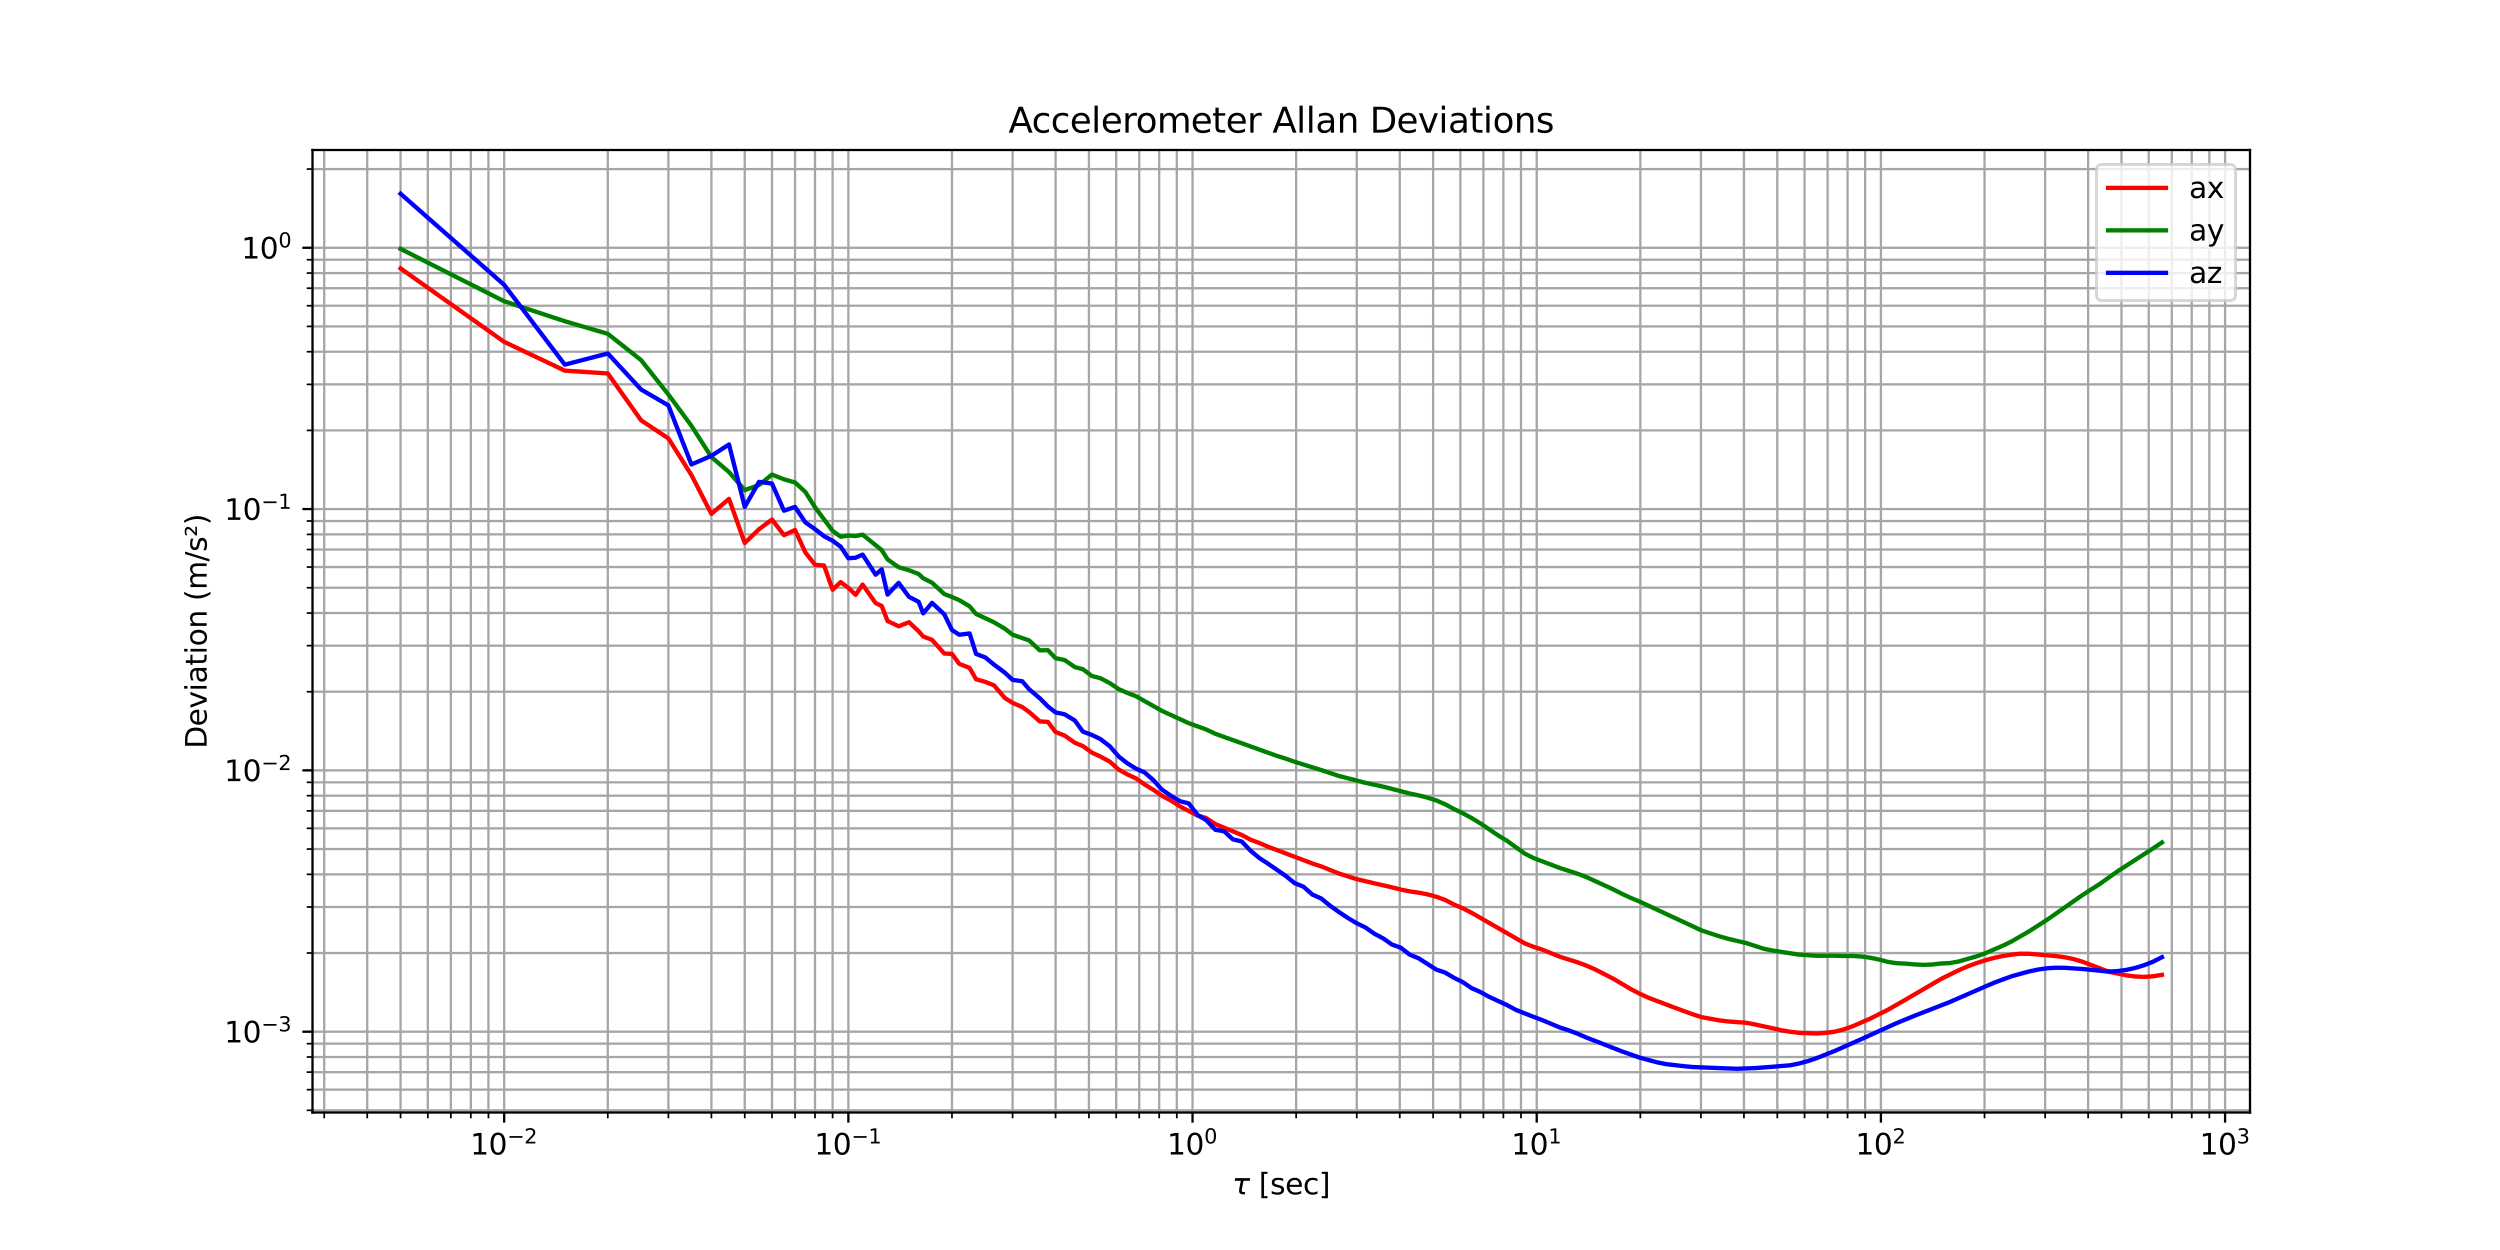 <?xml version="1.0" encoding="utf-8" standalone="no"?>
<!DOCTYPE svg PUBLIC "-//W3C//DTD SVG 1.1//EN"
  "http://www.w3.org/Graphics/SVG/1.1/DTD/svg11.dtd">
<svg xmlns:xlink="http://www.w3.org/1999/xlink" width="864pt" height="432pt" viewBox="0 0 864 432" xmlns="http://www.w3.org/2000/svg" version="1.1">
 <defs>
  <style type="text/css">*{stroke-linejoin: round; stroke-linecap: butt}</style>
 </defs>
 <g id="figure_1">
  <g id="patch_1">
   <path d="M 0 432 
L 864 432 
L 864 0 
L 0 0 
z
" style="fill: #ffffff"/>
  </g>
  <g id="axes_1">
   <g id="patch_2">
    <path d="M 108 384.48 
L 777.6 384.48 
L 777.6 51.84 
L 108 51.84 
z
" style="fill: #ffffff"/>
   </g>
   <g id="matplotlib.axis_1">
    <g id="xtick_1">
     <g id="line2d_1">
      <path d="M 174.244 384.48 
L 174.244 51.84 
" clip-path="url(#p1f1a4d13ea)" style="fill: none; stroke: #a6a6a6; stroke-width: 0.8; stroke-linecap: square"/>
     </g>
     <g id="line2d_2">
      <defs>
       <path id="m974f49bfe2" d="M 0 0 
L 0 3.5 
" style="stroke: #000000; stroke-width: 0.8"/>
      </defs>
      <g>
       <use xlink:href="#m974f49bfe2" x="174.244" y="384.48" style="stroke: #000000; stroke-width: 0.8"/>
      </g>
     </g>
     <g id="text_1">
      <!-- $\mathdefault{10^{-2}}$ -->
      <g transform="translate(162.494 399.078) scale(0.1 -0.1)">
       <defs>
        <path id="DejaVuSans-31" d="M 794 531 
L 1825 531 
L 1825 4091 
L 703 3866 
L 703 4441 
L 1819 4666 
L 2450 4666 
L 2450 531 
L 3481 531 
L 3481 0 
L 794 0 
L 794 531 
z
" transform="scale(0.016)"/>
        <path id="DejaVuSans-30" d="M 2034 4250 
Q 1547 4250 1301 3770 
Q 1056 3291 1056 2328 
Q 1056 1369 1301 889 
Q 1547 409 2034 409 
Q 2525 409 2770 889 
Q 3016 1369 3016 2328 
Q 3016 3291 2770 3770 
Q 2525 4250 2034 4250 
z
M 2034 4750 
Q 2819 4750 3233 4129 
Q 3647 3509 3647 2328 
Q 3647 1150 3233 529 
Q 2819 -91 2034 -91 
Q 1250 -91 836 529 
Q 422 1150 422 2328 
Q 422 3509 836 4129 
Q 1250 4750 2034 4750 
z
" transform="scale(0.016)"/>
        <path id="DejaVuSans-2212" d="M 678 2272 
L 4684 2272 
L 4684 1741 
L 678 1741 
L 678 2272 
z
" transform="scale(0.016)"/>
        <path id="DejaVuSans-32" d="M 1228 531 
L 3431 531 
L 3431 0 
L 469 0 
L 469 531 
Q 828 903 1448 1529 
Q 2069 2156 2228 2338 
Q 2531 2678 2651 2914 
Q 2772 3150 2772 3378 
Q 2772 3750 2511 3984 
Q 2250 4219 1831 4219 
Q 1534 4219 1204 4116 
Q 875 4013 500 3803 
L 500 4441 
Q 881 4594 1212 4672 
Q 1544 4750 1819 4750 
Q 2544 4750 2975 4387 
Q 3406 4025 3406 3419 
Q 3406 3131 3298 2873 
Q 3191 2616 2906 2266 
Q 2828 2175 2409 1742 
Q 1991 1309 1228 531 
z
" transform="scale(0.016)"/>
       </defs>
       <use xlink:href="#DejaVuSans-31" transform="translate(0 0.766)"/>
       <use xlink:href="#DejaVuSans-30" transform="translate(63.623 0.766)"/>
       <use xlink:href="#DejaVuSans-2212" transform="translate(128.203 39.047) scale(0.7)"/>
       <use xlink:href="#DejaVuSans-32" transform="translate(186.855 39.047) scale(0.7)"/>
      </g>
     </g>
    </g>
    <g id="xtick_2">
     <g id="line2d_3">
      <path d="M 293.194 384.48 
L 293.194 51.84 
" clip-path="url(#p1f1a4d13ea)" style="fill: none; stroke: #a6a6a6; stroke-width: 0.8; stroke-linecap: square"/>
     </g>
     <g id="line2d_4">
      <g>
       <use xlink:href="#m974f49bfe2" x="293.194" y="384.48" style="stroke: #000000; stroke-width: 0.8"/>
      </g>
     </g>
     <g id="text_2">
      <!-- $\mathdefault{10^{-1}}$ -->
      <g transform="translate(281.444 399.078) scale(0.1 -0.1)">
       <use xlink:href="#DejaVuSans-31" transform="translate(0 0.684)"/>
       <use xlink:href="#DejaVuSans-30" transform="translate(63.623 0.684)"/>
       <use xlink:href="#DejaVuSans-2212" transform="translate(128.203 38.966) scale(0.7)"/>
       <use xlink:href="#DejaVuSans-31" transform="translate(186.855 38.966) scale(0.7)"/>
      </g>
     </g>
    </g>
    <g id="xtick_3">
     <g id="line2d_5">
      <path d="M 412.143 384.48 
L 412.143 51.84 
" clip-path="url(#p1f1a4d13ea)" style="fill: none; stroke: #a6a6a6; stroke-width: 0.8; stroke-linecap: square"/>
     </g>
     <g id="line2d_6">
      <g>
       <use xlink:href="#m974f49bfe2" x="412.143" y="384.48" style="stroke: #000000; stroke-width: 0.8"/>
      </g>
     </g>
     <g id="text_3">
      <!-- $\mathdefault{10^{0}}$ -->
      <g transform="translate(403.343 399.078) scale(0.1 -0.1)">
       <use xlink:href="#DejaVuSans-31" transform="translate(0 0.766)"/>
       <use xlink:href="#DejaVuSans-30" transform="translate(63.623 0.766)"/>
       <use xlink:href="#DejaVuSans-30" transform="translate(128.203 39.047) scale(0.7)"/>
      </g>
     </g>
    </g>
    <g id="xtick_4">
     <g id="line2d_7">
      <path d="M 531.093 384.48 
L 531.093 51.84 
" clip-path="url(#p1f1a4d13ea)" style="fill: none; stroke: #a6a6a6; stroke-width: 0.8; stroke-linecap: square"/>
     </g>
     <g id="line2d_8">
      <g>
       <use xlink:href="#m974f49bfe2" x="531.093" y="384.48" style="stroke: #000000; stroke-width: 0.8"/>
      </g>
     </g>
     <g id="text_4">
      <!-- $\mathdefault{10^{1}}$ -->
      <g transform="translate(522.293 399.078) scale(0.1 -0.1)">
       <use xlink:href="#DejaVuSans-31" transform="translate(0 0.684)"/>
       <use xlink:href="#DejaVuSans-30" transform="translate(63.623 0.684)"/>
       <use xlink:href="#DejaVuSans-31" transform="translate(128.203 38.966) scale(0.7)"/>
      </g>
     </g>
    </g>
    <g id="xtick_5">
     <g id="line2d_9">
      <path d="M 650.043 384.48 
L 650.043 51.84 
" clip-path="url(#p1f1a4d13ea)" style="fill: none; stroke: #a6a6a6; stroke-width: 0.8; stroke-linecap: square"/>
     </g>
     <g id="line2d_10">
      <g>
       <use xlink:href="#m974f49bfe2" x="650.043" y="384.48" style="stroke: #000000; stroke-width: 0.8"/>
      </g>
     </g>
     <g id="text_5">
      <!-- $\mathdefault{10^{2}}$ -->
      <g transform="translate(641.243 399.078) scale(0.1 -0.1)">
       <use xlink:href="#DejaVuSans-31" transform="translate(0 0.766)"/>
       <use xlink:href="#DejaVuSans-30" transform="translate(63.623 0.766)"/>
       <use xlink:href="#DejaVuSans-32" transform="translate(128.203 39.047) scale(0.7)"/>
      </g>
     </g>
    </g>
    <g id="xtick_6">
     <g id="line2d_11">
      <path d="M 768.993 384.48 
L 768.993 51.84 
" clip-path="url(#p1f1a4d13ea)" style="fill: none; stroke: #a6a6a6; stroke-width: 0.8; stroke-linecap: square"/>
     </g>
     <g id="line2d_12">
      <g>
       <use xlink:href="#m974f49bfe2" x="768.993" y="384.48" style="stroke: #000000; stroke-width: 0.8"/>
      </g>
     </g>
     <g id="text_6">
      <!-- $\mathdefault{10^{3}}$ -->
      <g transform="translate(760.193 399.078) scale(0.1 -0.1)">
       <defs>
        <path id="DejaVuSans-33" d="M 2597 2516 
Q 3050 2419 3304 2112 
Q 3559 1806 3559 1356 
Q 3559 666 3084 287 
Q 2609 -91 1734 -91 
Q 1441 -91 1130 -33 
Q 819 25 488 141 
L 488 750 
Q 750 597 1062 519 
Q 1375 441 1716 441 
Q 2309 441 2620 675 
Q 2931 909 2931 1356 
Q 2931 1769 2642 2001 
Q 2353 2234 1838 2234 
L 1294 2234 
L 1294 2753 
L 1863 2753 
Q 2328 2753 2575 2939 
Q 2822 3125 2822 3475 
Q 2822 3834 2567 4026 
Q 2313 4219 1838 4219 
Q 1578 4219 1281 4162 
Q 984 4106 628 3988 
L 628 4550 
Q 988 4650 1302 4700 
Q 1616 4750 1894 4750 
Q 2613 4750 3031 4423 
Q 3450 4097 3450 3541 
Q 3450 3153 3228 2886 
Q 3006 2619 2597 2516 
z
" transform="scale(0.016)"/>
       </defs>
       <use xlink:href="#DejaVuSans-31" transform="translate(0 0.766)"/>
       <use xlink:href="#DejaVuSans-30" transform="translate(63.623 0.766)"/>
       <use xlink:href="#DejaVuSans-33" transform="translate(128.203 39.047) scale(0.7)"/>
      </g>
     </g>
    </g>
    <g id="xtick_7">
     <g id="line2d_13">
      <path d="M 112.047 384.48 
L 112.047 51.84 
" clip-path="url(#p1f1a4d13ea)" style="fill: none; stroke: #a6a6a6; stroke-width: 0.8; stroke-linecap: square"/>
     </g>
     <g id="line2d_14">
      <defs>
       <path id="me9f366e710" d="M 0 0 
L 0 2 
" style="stroke: #000000; stroke-width: 0.6"/>
      </defs>
      <g>
       <use xlink:href="#me9f366e710" x="112.047" y="384.48" style="stroke: #000000; stroke-width: 0.6"/>
      </g>
     </g>
    </g>
    <g id="xtick_8">
     <g id="line2d_15">
      <path d="M 126.909 384.48 
L 126.909 51.84 
" clip-path="url(#p1f1a4d13ea)" style="fill: none; stroke: #a6a6a6; stroke-width: 0.8; stroke-linecap: square"/>
     </g>
     <g id="line2d_16">
      <g>
       <use xlink:href="#me9f366e710" x="126.909" y="384.48" style="stroke: #000000; stroke-width: 0.6"/>
      </g>
     </g>
    </g>
    <g id="xtick_9">
     <g id="line2d_17">
      <path d="M 138.436 384.48 
L 138.436 51.84 
" clip-path="url(#p1f1a4d13ea)" style="fill: none; stroke: #a6a6a6; stroke-width: 0.8; stroke-linecap: square"/>
     </g>
     <g id="line2d_18">
      <g>
       <use xlink:href="#me9f366e710" x="138.436" y="384.48" style="stroke: #000000; stroke-width: 0.6"/>
      </g>
     </g>
    </g>
    <g id="xtick_10">
     <g id="line2d_19">
      <path d="M 147.855 384.48 
L 147.855 51.84 
" clip-path="url(#p1f1a4d13ea)" style="fill: none; stroke: #a6a6a6; stroke-width: 0.8; stroke-linecap: square"/>
     </g>
     <g id="line2d_20">
      <g>
       <use xlink:href="#me9f366e710" x="147.855" y="384.48" style="stroke: #000000; stroke-width: 0.6"/>
      </g>
     </g>
    </g>
    <g id="xtick_11">
     <g id="line2d_21">
      <path d="M 155.818 384.48 
L 155.818 51.84 
" clip-path="url(#p1f1a4d13ea)" style="fill: none; stroke: #a6a6a6; stroke-width: 0.8; stroke-linecap: square"/>
     </g>
     <g id="line2d_22">
      <g>
       <use xlink:href="#me9f366e710" x="155.818" y="384.48" style="stroke: #000000; stroke-width: 0.6"/>
      </g>
     </g>
    </g>
    <g id="xtick_12">
     <g id="line2d_23">
      <path d="M 162.716 384.48 
L 162.716 51.84 
" clip-path="url(#p1f1a4d13ea)" style="fill: none; stroke: #a6a6a6; stroke-width: 0.8; stroke-linecap: square"/>
     </g>
     <g id="line2d_24">
      <g>
       <use xlink:href="#me9f366e710" x="162.716" y="384.48" style="stroke: #000000; stroke-width: 0.6"/>
      </g>
     </g>
    </g>
    <g id="xtick_13">
     <g id="line2d_25">
      <path d="M 168.801 384.48 
L 168.801 51.84 
" clip-path="url(#p1f1a4d13ea)" style="fill: none; stroke: #a6a6a6; stroke-width: 0.8; stroke-linecap: square"/>
     </g>
     <g id="line2d_26">
      <g>
       <use xlink:href="#me9f366e710" x="168.801" y="384.48" style="stroke: #000000; stroke-width: 0.6"/>
      </g>
     </g>
    </g>
    <g id="xtick_14">
     <g id="line2d_27">
      <path d="M 210.051 384.48 
L 210.051 51.84 
" clip-path="url(#p1f1a4d13ea)" style="fill: none; stroke: #a6a6a6; stroke-width: 0.8; stroke-linecap: square"/>
     </g>
     <g id="line2d_28">
      <g>
       <use xlink:href="#me9f366e710" x="210.051" y="384.48" style="stroke: #000000; stroke-width: 0.6"/>
      </g>
     </g>
    </g>
    <g id="xtick_15">
     <g id="line2d_29">
      <path d="M 230.997 384.48 
L 230.997 51.84 
" clip-path="url(#p1f1a4d13ea)" style="fill: none; stroke: #a6a6a6; stroke-width: 0.8; stroke-linecap: square"/>
     </g>
     <g id="line2d_30">
      <g>
       <use xlink:href="#me9f366e710" x="230.997" y="384.48" style="stroke: #000000; stroke-width: 0.6"/>
      </g>
     </g>
    </g>
    <g id="xtick_16">
     <g id="line2d_31">
      <path d="M 245.859 384.48 
L 245.859 51.84 
" clip-path="url(#p1f1a4d13ea)" style="fill: none; stroke: #a6a6a6; stroke-width: 0.8; stroke-linecap: square"/>
     </g>
     <g id="line2d_32">
      <g>
       <use xlink:href="#me9f366e710" x="245.859" y="384.48" style="stroke: #000000; stroke-width: 0.6"/>
      </g>
     </g>
    </g>
    <g id="xtick_17">
     <g id="line2d_33">
      <path d="M 257.386 384.48 
L 257.386 51.84 
" clip-path="url(#p1f1a4d13ea)" style="fill: none; stroke: #a6a6a6; stroke-width: 0.8; stroke-linecap: square"/>
     </g>
     <g id="line2d_34">
      <g>
       <use xlink:href="#me9f366e710" x="257.386" y="384.48" style="stroke: #000000; stroke-width: 0.6"/>
      </g>
     </g>
    </g>
    <g id="xtick_18">
     <g id="line2d_35">
      <path d="M 266.805 384.48 
L 266.805 51.84 
" clip-path="url(#p1f1a4d13ea)" style="fill: none; stroke: #a6a6a6; stroke-width: 0.8; stroke-linecap: square"/>
     </g>
     <g id="line2d_36">
      <g>
       <use xlink:href="#me9f366e710" x="266.805" y="384.48" style="stroke: #000000; stroke-width: 0.6"/>
      </g>
     </g>
    </g>
    <g id="xtick_19">
     <g id="line2d_37">
      <path d="M 274.768 384.48 
L 274.768 51.84 
" clip-path="url(#p1f1a4d13ea)" style="fill: none; stroke: #a6a6a6; stroke-width: 0.8; stroke-linecap: square"/>
     </g>
     <g id="line2d_38">
      <g>
       <use xlink:href="#me9f366e710" x="274.768" y="384.48" style="stroke: #000000; stroke-width: 0.6"/>
      </g>
     </g>
    </g>
    <g id="xtick_20">
     <g id="line2d_39">
      <path d="M 281.666 384.48 
L 281.666 51.84 
" clip-path="url(#p1f1a4d13ea)" style="fill: none; stroke: #a6a6a6; stroke-width: 0.8; stroke-linecap: square"/>
     </g>
     <g id="line2d_40">
      <g>
       <use xlink:href="#me9f366e710" x="281.666" y="384.48" style="stroke: #000000; stroke-width: 0.6"/>
      </g>
     </g>
    </g>
    <g id="xtick_21">
     <g id="line2d_41">
      <path d="M 287.751 384.48 
L 287.751 51.84 
" clip-path="url(#p1f1a4d13ea)" style="fill: none; stroke: #a6a6a6; stroke-width: 0.8; stroke-linecap: square"/>
     </g>
     <g id="line2d_42">
      <g>
       <use xlink:href="#me9f366e710" x="287.751" y="384.48" style="stroke: #000000; stroke-width: 0.6"/>
      </g>
     </g>
    </g>
    <g id="xtick_22">
     <g id="line2d_43">
      <path d="M 329.001 384.48 
L 329.001 51.84 
" clip-path="url(#p1f1a4d13ea)" style="fill: none; stroke: #a6a6a6; stroke-width: 0.8; stroke-linecap: square"/>
     </g>
     <g id="line2d_44">
      <g>
       <use xlink:href="#me9f366e710" x="329.001" y="384.48" style="stroke: #000000; stroke-width: 0.6"/>
      </g>
     </g>
    </g>
    <g id="xtick_23">
     <g id="line2d_45">
      <path d="M 349.947 384.48 
L 349.947 51.84 
" clip-path="url(#p1f1a4d13ea)" style="fill: none; stroke: #a6a6a6; stroke-width: 0.8; stroke-linecap: square"/>
     </g>
     <g id="line2d_46">
      <g>
       <use xlink:href="#me9f366e710" x="349.947" y="384.48" style="stroke: #000000; stroke-width: 0.6"/>
      </g>
     </g>
    </g>
    <g id="xtick_24">
     <g id="line2d_47">
      <path d="M 364.809 384.48 
L 364.809 51.84 
" clip-path="url(#p1f1a4d13ea)" style="fill: none; stroke: #a6a6a6; stroke-width: 0.8; stroke-linecap: square"/>
     </g>
     <g id="line2d_48">
      <g>
       <use xlink:href="#me9f366e710" x="364.809" y="384.48" style="stroke: #000000; stroke-width: 0.6"/>
      </g>
     </g>
    </g>
    <g id="xtick_25">
     <g id="line2d_49">
      <path d="M 376.336 384.48 
L 376.336 51.84 
" clip-path="url(#p1f1a4d13ea)" style="fill: none; stroke: #a6a6a6; stroke-width: 0.8; stroke-linecap: square"/>
     </g>
     <g id="line2d_50">
      <g>
       <use xlink:href="#me9f366e710" x="376.336" y="384.48" style="stroke: #000000; stroke-width: 0.6"/>
      </g>
     </g>
    </g>
    <g id="xtick_26">
     <g id="line2d_51">
      <path d="M 385.755 384.48 
L 385.755 51.84 
" clip-path="url(#p1f1a4d13ea)" style="fill: none; stroke: #a6a6a6; stroke-width: 0.8; stroke-linecap: square"/>
     </g>
     <g id="line2d_52">
      <g>
       <use xlink:href="#me9f366e710" x="385.755" y="384.48" style="stroke: #000000; stroke-width: 0.6"/>
      </g>
     </g>
    </g>
    <g id="xtick_27">
     <g id="line2d_53">
      <path d="M 393.718 384.48 
L 393.718 51.84 
" clip-path="url(#p1f1a4d13ea)" style="fill: none; stroke: #a6a6a6; stroke-width: 0.8; stroke-linecap: square"/>
     </g>
     <g id="line2d_54">
      <g>
       <use xlink:href="#me9f366e710" x="393.718" y="384.48" style="stroke: #000000; stroke-width: 0.6"/>
      </g>
     </g>
    </g>
    <g id="xtick_28">
     <g id="line2d_55">
      <path d="M 400.616 384.48 
L 400.616 51.84 
" clip-path="url(#p1f1a4d13ea)" style="fill: none; stroke: #a6a6a6; stroke-width: 0.8; stroke-linecap: square"/>
     </g>
     <g id="line2d_56">
      <g>
       <use xlink:href="#me9f366e710" x="400.616" y="384.48" style="stroke: #000000; stroke-width: 0.6"/>
      </g>
     </g>
    </g>
    <g id="xtick_29">
     <g id="line2d_57">
      <path d="M 406.701 384.48 
L 406.701 51.84 
" clip-path="url(#p1f1a4d13ea)" style="fill: none; stroke: #a6a6a6; stroke-width: 0.8; stroke-linecap: square"/>
     </g>
     <g id="line2d_58">
      <g>
       <use xlink:href="#me9f366e710" x="406.701" y="384.48" style="stroke: #000000; stroke-width: 0.6"/>
      </g>
     </g>
    </g>
    <g id="xtick_30">
     <g id="line2d_59">
      <path d="M 447.951 384.48 
L 447.951 51.84 
" clip-path="url(#p1f1a4d13ea)" style="fill: none; stroke: #a6a6a6; stroke-width: 0.8; stroke-linecap: square"/>
     </g>
     <g id="line2d_60">
      <g>
       <use xlink:href="#me9f366e710" x="447.951" y="384.48" style="stroke: #000000; stroke-width: 0.6"/>
      </g>
     </g>
    </g>
    <g id="xtick_31">
     <g id="line2d_61">
      <path d="M 468.897 384.48 
L 468.897 51.84 
" clip-path="url(#p1f1a4d13ea)" style="fill: none; stroke: #a6a6a6; stroke-width: 0.8; stroke-linecap: square"/>
     </g>
     <g id="line2d_62">
      <g>
       <use xlink:href="#me9f366e710" x="468.897" y="384.48" style="stroke: #000000; stroke-width: 0.6"/>
      </g>
     </g>
    </g>
    <g id="xtick_32">
     <g id="line2d_63">
      <path d="M 483.758 384.48 
L 483.758 51.84 
" clip-path="url(#p1f1a4d13ea)" style="fill: none; stroke: #a6a6a6; stroke-width: 0.8; stroke-linecap: square"/>
     </g>
     <g id="line2d_64">
      <g>
       <use xlink:href="#me9f366e710" x="483.758" y="384.48" style="stroke: #000000; stroke-width: 0.6"/>
      </g>
     </g>
    </g>
    <g id="xtick_33">
     <g id="line2d_65">
      <path d="M 495.286 384.48 
L 495.286 51.84 
" clip-path="url(#p1f1a4d13ea)" style="fill: none; stroke: #a6a6a6; stroke-width: 0.8; stroke-linecap: square"/>
     </g>
     <g id="line2d_66">
      <g>
       <use xlink:href="#me9f366e710" x="495.286" y="384.48" style="stroke: #000000; stroke-width: 0.6"/>
      </g>
     </g>
    </g>
    <g id="xtick_34">
     <g id="line2d_67">
      <path d="M 504.704 384.48 
L 504.704 51.84 
" clip-path="url(#p1f1a4d13ea)" style="fill: none; stroke: #a6a6a6; stroke-width: 0.8; stroke-linecap: square"/>
     </g>
     <g id="line2d_68">
      <g>
       <use xlink:href="#me9f366e710" x="504.704" y="384.48" style="stroke: #000000; stroke-width: 0.6"/>
      </g>
     </g>
    </g>
    <g id="xtick_35">
     <g id="line2d_69">
      <path d="M 512.668 384.48 
L 512.668 51.84 
" clip-path="url(#p1f1a4d13ea)" style="fill: none; stroke: #a6a6a6; stroke-width: 0.8; stroke-linecap: square"/>
     </g>
     <g id="line2d_70">
      <g>
       <use xlink:href="#me9f366e710" x="512.668" y="384.48" style="stroke: #000000; stroke-width: 0.6"/>
      </g>
     </g>
    </g>
    <g id="xtick_36">
     <g id="line2d_71">
      <path d="M 519.566 384.48 
L 519.566 51.84 
" clip-path="url(#p1f1a4d13ea)" style="fill: none; stroke: #a6a6a6; stroke-width: 0.8; stroke-linecap: square"/>
     </g>
     <g id="line2d_72">
      <g>
       <use xlink:href="#me9f366e710" x="519.566" y="384.48" style="stroke: #000000; stroke-width: 0.6"/>
      </g>
     </g>
    </g>
    <g id="xtick_37">
     <g id="line2d_73">
      <path d="M 525.65 384.48 
L 525.65 51.84 
" clip-path="url(#p1f1a4d13ea)" style="fill: none; stroke: #a6a6a6; stroke-width: 0.8; stroke-linecap: square"/>
     </g>
     <g id="line2d_74">
      <g>
       <use xlink:href="#me9f366e710" x="525.65" y="384.48" style="stroke: #000000; stroke-width: 0.6"/>
      </g>
     </g>
    </g>
    <g id="xtick_38">
     <g id="line2d_75">
      <path d="M 566.901 384.48 
L 566.901 51.84 
" clip-path="url(#p1f1a4d13ea)" style="fill: none; stroke: #a6a6a6; stroke-width: 0.8; stroke-linecap: square"/>
     </g>
     <g id="line2d_76">
      <g>
       <use xlink:href="#me9f366e710" x="566.901" y="384.48" style="stroke: #000000; stroke-width: 0.6"/>
      </g>
     </g>
    </g>
    <g id="xtick_39">
     <g id="line2d_77">
      <path d="M 587.847 384.48 
L 587.847 51.84 
" clip-path="url(#p1f1a4d13ea)" style="fill: none; stroke: #a6a6a6; stroke-width: 0.8; stroke-linecap: square"/>
     </g>
     <g id="line2d_78">
      <g>
       <use xlink:href="#me9f366e710" x="587.847" y="384.48" style="stroke: #000000; stroke-width: 0.6"/>
      </g>
     </g>
    </g>
    <g id="xtick_40">
     <g id="line2d_79">
      <path d="M 602.708 384.48 
L 602.708 51.84 
" clip-path="url(#p1f1a4d13ea)" style="fill: none; stroke: #a6a6a6; stroke-width: 0.8; stroke-linecap: square"/>
     </g>
     <g id="line2d_80">
      <g>
       <use xlink:href="#me9f366e710" x="602.708" y="384.48" style="stroke: #000000; stroke-width: 0.6"/>
      </g>
     </g>
    </g>
    <g id="xtick_41">
     <g id="line2d_81">
      <path d="M 614.236 384.48 
L 614.236 51.84 
" clip-path="url(#p1f1a4d13ea)" style="fill: none; stroke: #a6a6a6; stroke-width: 0.8; stroke-linecap: square"/>
     </g>
     <g id="line2d_82">
      <g>
       <use xlink:href="#me9f366e710" x="614.236" y="384.48" style="stroke: #000000; stroke-width: 0.6"/>
      </g>
     </g>
    </g>
    <g id="xtick_42">
     <g id="line2d_83">
      <path d="M 623.654 384.48 
L 623.654 51.84 
" clip-path="url(#p1f1a4d13ea)" style="fill: none; stroke: #a6a6a6; stroke-width: 0.8; stroke-linecap: square"/>
     </g>
     <g id="line2d_84">
      <g>
       <use xlink:href="#me9f366e710" x="623.654" y="384.48" style="stroke: #000000; stroke-width: 0.6"/>
      </g>
     </g>
    </g>
    <g id="xtick_43">
     <g id="line2d_85">
      <path d="M 631.618 384.48 
L 631.618 51.84 
" clip-path="url(#p1f1a4d13ea)" style="fill: none; stroke: #a6a6a6; stroke-width: 0.8; stroke-linecap: square"/>
     </g>
     <g id="line2d_86">
      <g>
       <use xlink:href="#me9f366e710" x="631.618" y="384.48" style="stroke: #000000; stroke-width: 0.6"/>
      </g>
     </g>
    </g>
    <g id="xtick_44">
     <g id="line2d_87">
      <path d="M 638.516 384.48 
L 638.516 51.84 
" clip-path="url(#p1f1a4d13ea)" style="fill: none; stroke: #a6a6a6; stroke-width: 0.8; stroke-linecap: square"/>
     </g>
     <g id="line2d_88">
      <g>
       <use xlink:href="#me9f366e710" x="638.516" y="384.48" style="stroke: #000000; stroke-width: 0.6"/>
      </g>
     </g>
    </g>
    <g id="xtick_45">
     <g id="line2d_89">
      <path d="M 644.6 384.48 
L 644.6 51.84 
" clip-path="url(#p1f1a4d13ea)" style="fill: none; stroke: #a6a6a6; stroke-width: 0.8; stroke-linecap: square"/>
     </g>
     <g id="line2d_90">
      <g>
       <use xlink:href="#me9f366e710" x="644.6" y="384.48" style="stroke: #000000; stroke-width: 0.6"/>
      </g>
     </g>
    </g>
    <g id="xtick_46">
     <g id="line2d_91">
      <path d="M 685.851 384.48 
L 685.851 51.84 
" clip-path="url(#p1f1a4d13ea)" style="fill: none; stroke: #a6a6a6; stroke-width: 0.8; stroke-linecap: square"/>
     </g>
     <g id="line2d_92">
      <g>
       <use xlink:href="#me9f366e710" x="685.851" y="384.48" style="stroke: #000000; stroke-width: 0.6"/>
      </g>
     </g>
    </g>
    <g id="xtick_47">
     <g id="line2d_93">
      <path d="M 706.797 384.48 
L 706.797 51.84 
" clip-path="url(#p1f1a4d13ea)" style="fill: none; stroke: #a6a6a6; stroke-width: 0.8; stroke-linecap: square"/>
     </g>
     <g id="line2d_94">
      <g>
       <use xlink:href="#me9f366e710" x="706.797" y="384.48" style="stroke: #000000; stroke-width: 0.6"/>
      </g>
     </g>
    </g>
    <g id="xtick_48">
     <g id="line2d_95">
      <path d="M 721.658 384.48 
L 721.658 51.84 
" clip-path="url(#p1f1a4d13ea)" style="fill: none; stroke: #a6a6a6; stroke-width: 0.8; stroke-linecap: square"/>
     </g>
     <g id="line2d_96">
      <g>
       <use xlink:href="#me9f366e710" x="721.658" y="384.48" style="stroke: #000000; stroke-width: 0.6"/>
      </g>
     </g>
    </g>
    <g id="xtick_49">
     <g id="line2d_97">
      <path d="M 733.185 384.48 
L 733.185 51.84 
" clip-path="url(#p1f1a4d13ea)" style="fill: none; stroke: #a6a6a6; stroke-width: 0.8; stroke-linecap: square"/>
     </g>
     <g id="line2d_98">
      <g>
       <use xlink:href="#me9f366e710" x="733.185" y="384.48" style="stroke: #000000; stroke-width: 0.6"/>
      </g>
     </g>
    </g>
    <g id="xtick_50">
     <g id="line2d_99">
      <path d="M 742.604 384.48 
L 742.604 51.84 
" clip-path="url(#p1f1a4d13ea)" style="fill: none; stroke: #a6a6a6; stroke-width: 0.8; stroke-linecap: square"/>
     </g>
     <g id="line2d_100">
      <g>
       <use xlink:href="#me9f366e710" x="742.604" y="384.48" style="stroke: #000000; stroke-width: 0.6"/>
      </g>
     </g>
    </g>
    <g id="xtick_51">
     <g id="line2d_101">
      <path d="M 750.567 384.48 
L 750.567 51.84 
" clip-path="url(#p1f1a4d13ea)" style="fill: none; stroke: #a6a6a6; stroke-width: 0.8; stroke-linecap: square"/>
     </g>
     <g id="line2d_102">
      <g>
       <use xlink:href="#me9f366e710" x="750.567" y="384.48" style="stroke: #000000; stroke-width: 0.6"/>
      </g>
     </g>
    </g>
    <g id="xtick_52">
     <g id="line2d_103">
      <path d="M 757.465 384.48 
L 757.465 51.84 
" clip-path="url(#p1f1a4d13ea)" style="fill: none; stroke: #a6a6a6; stroke-width: 0.8; stroke-linecap: square"/>
     </g>
     <g id="line2d_104">
      <g>
       <use xlink:href="#me9f366e710" x="757.465" y="384.48" style="stroke: #000000; stroke-width: 0.6"/>
      </g>
     </g>
    </g>
    <g id="xtick_53">
     <g id="line2d_105">
      <path d="M 763.55 384.48 
L 763.55 51.84 
" clip-path="url(#p1f1a4d13ea)" style="fill: none; stroke: #a6a6a6; stroke-width: 0.8; stroke-linecap: square"/>
     </g>
     <g id="line2d_106">
      <g>
       <use xlink:href="#me9f366e710" x="763.55" y="384.48" style="stroke: #000000; stroke-width: 0.6"/>
      </g>
     </g>
    </g>
    <g id="text_7">
     <!-- $\tau$ [sec] -->
     <g transform="translate(425.85 412.757) scale(0.1 -0.1)">
      <defs>
       <path id="DejaVuSans-Oblique-3c4" d="M 2103 638 
Q 2188 488 2525 488 
L 2800 488 
L 2706 0 
L 2363 0 
Q 1800 0 1600 300 
Q 1403 606 1534 1269 
L 1856 2925 
L 541 2925 
L 653 3500 
L 3881 3500 
L 3769 2925 
L 2444 2925 
L 2113 1234 
Q 2025 781 2103 638 
z
" transform="scale(0.016)"/>
       <path id="DejaVuSans-20" transform="scale(0.016)"/>
       <path id="DejaVuSans-5b" d="M 550 4863 
L 1875 4863 
L 1875 4416 
L 1125 4416 
L 1125 -397 
L 1875 -397 
L 1875 -844 
L 550 -844 
L 550 4863 
z
" transform="scale(0.016)"/>
       <path id="DejaVuSans-73" d="M 2834 3397 
L 2834 2853 
Q 2591 2978 2328 3040 
Q 2066 3103 1784 3103 
Q 1356 3103 1142 2972 
Q 928 2841 928 2578 
Q 928 2378 1081 2264 
Q 1234 2150 1697 2047 
L 1894 2003 
Q 2506 1872 2764 1633 
Q 3022 1394 3022 966 
Q 3022 478 2636 193 
Q 2250 -91 1575 -91 
Q 1294 -91 989 -36 
Q 684 19 347 128 
L 347 722 
Q 666 556 975 473 
Q 1284 391 1588 391 
Q 1994 391 2212 530 
Q 2431 669 2431 922 
Q 2431 1156 2273 1281 
Q 2116 1406 1581 1522 
L 1381 1569 
Q 847 1681 609 1914 
Q 372 2147 372 2553 
Q 372 3047 722 3315 
Q 1072 3584 1716 3584 
Q 2034 3584 2315 3537 
Q 2597 3491 2834 3397 
z
" transform="scale(0.016)"/>
       <path id="DejaVuSans-65" d="M 3597 1894 
L 3597 1613 
L 953 1613 
Q 991 1019 1311 708 
Q 1631 397 2203 397 
Q 2534 397 2845 478 
Q 3156 559 3463 722 
L 3463 178 
Q 3153 47 2828 -22 
Q 2503 -91 2169 -91 
Q 1331 -91 842 396 
Q 353 884 353 1716 
Q 353 2575 817 3079 
Q 1281 3584 2069 3584 
Q 2775 3584 3186 3129 
Q 3597 2675 3597 1894 
z
M 3022 2063 
Q 3016 2534 2758 2815 
Q 2500 3097 2075 3097 
Q 1594 3097 1305 2825 
Q 1016 2553 972 2059 
L 3022 2063 
z
" transform="scale(0.016)"/>
       <path id="DejaVuSans-63" d="M 3122 3366 
L 3122 2828 
Q 2878 2963 2633 3030 
Q 2388 3097 2138 3097 
Q 1578 3097 1268 2742 
Q 959 2388 959 1747 
Q 959 1106 1268 751 
Q 1578 397 2138 397 
Q 2388 397 2633 464 
Q 2878 531 3122 666 
L 3122 134 
Q 2881 22 2623 -34 
Q 2366 -91 2075 -91 
Q 1284 -91 818 406 
Q 353 903 353 1747 
Q 353 2603 823 3093 
Q 1294 3584 2113 3584 
Q 2378 3584 2631 3529 
Q 2884 3475 3122 3366 
z
" transform="scale(0.016)"/>
       <path id="DejaVuSans-5d" d="M 1947 4863 
L 1947 -844 
L 622 -844 
L 622 -397 
L 1369 -397 
L 1369 4416 
L 622 4416 
L 622 4863 
L 1947 4863 
z
" transform="scale(0.016)"/>
      </defs>
      <use xlink:href="#DejaVuSans-Oblique-3c4" transform="translate(0 0.016)"/>
      <use xlink:href="#DejaVuSans-20" transform="translate(60.205 0.016)"/>
      <use xlink:href="#DejaVuSans-5b" transform="translate(91.992 0.016)"/>
      <use xlink:href="#DejaVuSans-73" transform="translate(131.006 0.016)"/>
      <use xlink:href="#DejaVuSans-65" transform="translate(183.105 0.016)"/>
      <use xlink:href="#DejaVuSans-63" transform="translate(244.629 0.016)"/>
      <use xlink:href="#DejaVuSans-5d" transform="translate(299.609 0.016)"/>
     </g>
    </g>
   </g>
   <g id="matplotlib.axis_2">
    <g id="ytick_1">
     <g id="line2d_107">
      <path d="M 108 356.549 
L 777.6 356.549 
" clip-path="url(#p1f1a4d13ea)" style="fill: none; stroke: #a6a6a6; stroke-width: 0.8; stroke-linecap: square"/>
     </g>
     <g id="line2d_108">
      <defs>
       <path id="m07909b49c6" d="M 0 0 
L -3.5 0 
" style="stroke: #000000; stroke-width: 0.8"/>
      </defs>
      <g>
       <use xlink:href="#m07909b49c6" x="108" y="356.549" style="stroke: #000000; stroke-width: 0.8"/>
      </g>
     </g>
     <g id="text_8">
      <!-- $\mathdefault{10^{-3}}$ -->
      <g transform="translate(77.5 360.348) scale(0.1 -0.1)">
       <use xlink:href="#DejaVuSans-31" transform="translate(0 0.766)"/>
       <use xlink:href="#DejaVuSans-30" transform="translate(63.623 0.766)"/>
       <use xlink:href="#DejaVuSans-2212" transform="translate(128.203 39.047) scale(0.7)"/>
       <use xlink:href="#DejaVuSans-33" transform="translate(186.855 39.047) scale(0.7)"/>
      </g>
     </g>
    </g>
    <g id="ytick_2">
     <g id="line2d_109">
      <path d="M 108 266.241 
L 777.6 266.241 
" clip-path="url(#p1f1a4d13ea)" style="fill: none; stroke: #a6a6a6; stroke-width: 0.8; stroke-linecap: square"/>
     </g>
     <g id="line2d_110">
      <g>
       <use xlink:href="#m07909b49c6" x="108" y="266.241" style="stroke: #000000; stroke-width: 0.8"/>
      </g>
     </g>
     <g id="text_9">
      <!-- $\mathdefault{10^{-2}}$ -->
      <g transform="translate(77.5 270.04) scale(0.1 -0.1)">
       <use xlink:href="#DejaVuSans-31" transform="translate(0 0.766)"/>
       <use xlink:href="#DejaVuSans-30" transform="translate(63.623 0.766)"/>
       <use xlink:href="#DejaVuSans-2212" transform="translate(128.203 39.047) scale(0.7)"/>
       <use xlink:href="#DejaVuSans-32" transform="translate(186.855 39.047) scale(0.7)"/>
      </g>
     </g>
    </g>
    <g id="ytick_3">
     <g id="line2d_111">
      <path d="M 108 175.932 
L 777.6 175.932 
" clip-path="url(#p1f1a4d13ea)" style="fill: none; stroke: #a6a6a6; stroke-width: 0.8; stroke-linecap: square"/>
     </g>
     <g id="line2d_112">
      <g>
       <use xlink:href="#m07909b49c6" x="108" y="175.932" style="stroke: #000000; stroke-width: 0.8"/>
      </g>
     </g>
     <g id="text_10">
      <!-- $\mathdefault{10^{-1}}$ -->
      <g transform="translate(77.5 179.732) scale(0.1 -0.1)">
       <use xlink:href="#DejaVuSans-31" transform="translate(0 0.684)"/>
       <use xlink:href="#DejaVuSans-30" transform="translate(63.623 0.684)"/>
       <use xlink:href="#DejaVuSans-2212" transform="translate(128.203 38.966) scale(0.7)"/>
       <use xlink:href="#DejaVuSans-31" transform="translate(186.855 38.966) scale(0.7)"/>
      </g>
     </g>
    </g>
    <g id="ytick_4">
     <g id="line2d_113">
      <path d="M 108 85.624 
L 777.6 85.624 
" clip-path="url(#p1f1a4d13ea)" style="fill: none; stroke: #a6a6a6; stroke-width: 0.8; stroke-linecap: square"/>
     </g>
     <g id="line2d_114">
      <g>
       <use xlink:href="#m07909b49c6" x="108" y="85.624" style="stroke: #000000; stroke-width: 0.8"/>
      </g>
     </g>
     <g id="text_11">
      <!-- $\mathdefault{10^{0}}$ -->
      <g transform="translate(83.4 89.423) scale(0.1 -0.1)">
       <use xlink:href="#DejaVuSans-31" transform="translate(0 0.766)"/>
       <use xlink:href="#DejaVuSans-30" transform="translate(63.623 0.766)"/>
       <use xlink:href="#DejaVuSans-30" transform="translate(128.203 39.047) scale(0.7)"/>
      </g>
     </g>
    </g>
    <g id="ytick_5">
     <g id="line2d_115">
      <path d="M 108 383.735 
L 777.6 383.735 
" clip-path="url(#p1f1a4d13ea)" style="fill: none; stroke: #a6a6a6; stroke-width: 0.8; stroke-linecap: square"/>
     </g>
     <g id="line2d_116">
      <defs>
       <path id="m6afc90beb7" d="M 0 0 
L -2 0 
" style="stroke: #000000; stroke-width: 0.6"/>
      </defs>
      <g>
       <use xlink:href="#m6afc90beb7" x="108" y="383.735" style="stroke: #000000; stroke-width: 0.6"/>
      </g>
     </g>
    </g>
    <g id="ytick_6">
     <g id="line2d_117">
      <path d="M 108 376.584 
L 777.6 376.584 
" clip-path="url(#p1f1a4d13ea)" style="fill: none; stroke: #a6a6a6; stroke-width: 0.8; stroke-linecap: square"/>
     </g>
     <g id="line2d_118">
      <g>
       <use xlink:href="#m6afc90beb7" x="108" y="376.584" style="stroke: #000000; stroke-width: 0.6"/>
      </g>
     </g>
    </g>
    <g id="ytick_7">
     <g id="line2d_119">
      <path d="M 108 370.538 
L 777.6 370.538 
" clip-path="url(#p1f1a4d13ea)" style="fill: none; stroke: #a6a6a6; stroke-width: 0.8; stroke-linecap: square"/>
     </g>
     <g id="line2d_120">
      <g>
       <use xlink:href="#m6afc90beb7" x="108" y="370.538" style="stroke: #000000; stroke-width: 0.6"/>
      </g>
     </g>
    </g>
    <g id="ytick_8">
     <g id="line2d_121">
      <path d="M 108 365.301 
L 777.6 365.301 
" clip-path="url(#p1f1a4d13ea)" style="fill: none; stroke: #a6a6a6; stroke-width: 0.8; stroke-linecap: square"/>
     </g>
     <g id="line2d_122">
      <g>
       <use xlink:href="#m6afc90beb7" x="108" y="365.301" style="stroke: #000000; stroke-width: 0.6"/>
      </g>
     </g>
    </g>
    <g id="ytick_9">
     <g id="line2d_123">
      <path d="M 108 360.681 
L 777.6 360.681 
" clip-path="url(#p1f1a4d13ea)" style="fill: none; stroke: #a6a6a6; stroke-width: 0.8; stroke-linecap: square"/>
     </g>
     <g id="line2d_124">
      <g>
       <use xlink:href="#m6afc90beb7" x="108" y="360.681" style="stroke: #000000; stroke-width: 0.6"/>
      </g>
     </g>
    </g>
    <g id="ytick_10">
     <g id="line2d_125">
      <path d="M 108 329.364 
L 777.6 329.364 
" clip-path="url(#p1f1a4d13ea)" style="fill: none; stroke: #a6a6a6; stroke-width: 0.8; stroke-linecap: square"/>
     </g>
     <g id="line2d_126">
      <g>
       <use xlink:href="#m6afc90beb7" x="108" y="329.364" style="stroke: #000000; stroke-width: 0.6"/>
      </g>
     </g>
    </g>
    <g id="ytick_11">
     <g id="line2d_127">
      <path d="M 108 313.461 
L 777.6 313.461 
" clip-path="url(#p1f1a4d13ea)" style="fill: none; stroke: #a6a6a6; stroke-width: 0.8; stroke-linecap: square"/>
     </g>
     <g id="line2d_128">
      <g>
       <use xlink:href="#m6afc90beb7" x="108" y="313.461" style="stroke: #000000; stroke-width: 0.6"/>
      </g>
     </g>
    </g>
    <g id="ytick_12">
     <g id="line2d_129">
      <path d="M 108 302.178 
L 777.6 302.178 
" clip-path="url(#p1f1a4d13ea)" style="fill: none; stroke: #a6a6a6; stroke-width: 0.8; stroke-linecap: square"/>
     </g>
     <g id="line2d_130">
      <g>
       <use xlink:href="#m6afc90beb7" x="108" y="302.178" style="stroke: #000000; stroke-width: 0.6"/>
      </g>
     </g>
    </g>
    <g id="ytick_13">
     <g id="line2d_131">
      <path d="M 108 293.426 
L 777.6 293.426 
" clip-path="url(#p1f1a4d13ea)" style="fill: none; stroke: #a6a6a6; stroke-width: 0.8; stroke-linecap: square"/>
     </g>
     <g id="line2d_132">
      <g>
       <use xlink:href="#m6afc90beb7" x="108" y="293.426" style="stroke: #000000; stroke-width: 0.6"/>
      </g>
     </g>
    </g>
    <g id="ytick_14">
     <g id="line2d_133">
      <path d="M 108 286.276 
L 777.6 286.276 
" clip-path="url(#p1f1a4d13ea)" style="fill: none; stroke: #a6a6a6; stroke-width: 0.8; stroke-linecap: square"/>
     </g>
     <g id="line2d_134">
      <g>
       <use xlink:href="#m6afc90beb7" x="108" y="286.276" style="stroke: #000000; stroke-width: 0.6"/>
      </g>
     </g>
    </g>
    <g id="ytick_15">
     <g id="line2d_135">
      <path d="M 108 280.23 
L 777.6 280.23 
" clip-path="url(#p1f1a4d13ea)" style="fill: none; stroke: #a6a6a6; stroke-width: 0.8; stroke-linecap: square"/>
     </g>
     <g id="line2d_136">
      <g>
       <use xlink:href="#m6afc90beb7" x="108" y="280.23" style="stroke: #000000; stroke-width: 0.6"/>
      </g>
     </g>
    </g>
    <g id="ytick_16">
     <g id="line2d_137">
      <path d="M 108 274.993 
L 777.6 274.993 
" clip-path="url(#p1f1a4d13ea)" style="fill: none; stroke: #a6a6a6; stroke-width: 0.8; stroke-linecap: square"/>
     </g>
     <g id="line2d_138">
      <g>
       <use xlink:href="#m6afc90beb7" x="108" y="274.993" style="stroke: #000000; stroke-width: 0.6"/>
      </g>
     </g>
    </g>
    <g id="ytick_17">
     <g id="line2d_139">
      <path d="M 108 270.373 
L 777.6 270.373 
" clip-path="url(#p1f1a4d13ea)" style="fill: none; stroke: #a6a6a6; stroke-width: 0.8; stroke-linecap: square"/>
     </g>
     <g id="line2d_140">
      <g>
       <use xlink:href="#m6afc90beb7" x="108" y="270.373" style="stroke: #000000; stroke-width: 0.6"/>
      </g>
     </g>
    </g>
    <g id="ytick_18">
     <g id="line2d_141">
      <path d="M 108 239.055 
L 777.6 239.055 
" clip-path="url(#p1f1a4d13ea)" style="fill: none; stroke: #a6a6a6; stroke-width: 0.8; stroke-linecap: square"/>
     </g>
     <g id="line2d_142">
      <g>
       <use xlink:href="#m6afc90beb7" x="108" y="239.055" style="stroke: #000000; stroke-width: 0.6"/>
      </g>
     </g>
    </g>
    <g id="ytick_19">
     <g id="line2d_143">
      <path d="M 108 223.153 
L 777.6 223.153 
" clip-path="url(#p1f1a4d13ea)" style="fill: none; stroke: #a6a6a6; stroke-width: 0.8; stroke-linecap: square"/>
     </g>
     <g id="line2d_144">
      <g>
       <use xlink:href="#m6afc90beb7" x="108" y="223.153" style="stroke: #000000; stroke-width: 0.6"/>
      </g>
     </g>
    </g>
    <g id="ytick_20">
     <g id="line2d_145">
      <path d="M 108 211.87 
L 777.6 211.87 
" clip-path="url(#p1f1a4d13ea)" style="fill: none; stroke: #a6a6a6; stroke-width: 0.8; stroke-linecap: square"/>
     </g>
     <g id="line2d_146">
      <g>
       <use xlink:href="#m6afc90beb7" x="108" y="211.87" style="stroke: #000000; stroke-width: 0.6"/>
      </g>
     </g>
    </g>
    <g id="ytick_21">
     <g id="line2d_147">
      <path d="M 108 203.118 
L 777.6 203.118 
" clip-path="url(#p1f1a4d13ea)" style="fill: none; stroke: #a6a6a6; stroke-width: 0.8; stroke-linecap: square"/>
     </g>
     <g id="line2d_148">
      <g>
       <use xlink:href="#m6afc90beb7" x="108" y="203.118" style="stroke: #000000; stroke-width: 0.6"/>
      </g>
     </g>
    </g>
    <g id="ytick_22">
     <g id="line2d_149">
      <path d="M 108 195.967 
L 777.6 195.967 
" clip-path="url(#p1f1a4d13ea)" style="fill: none; stroke: #a6a6a6; stroke-width: 0.8; stroke-linecap: square"/>
     </g>
     <g id="line2d_150">
      <g>
       <use xlink:href="#m6afc90beb7" x="108" y="195.967" style="stroke: #000000; stroke-width: 0.6"/>
      </g>
     </g>
    </g>
    <g id="ytick_23">
     <g id="line2d_151">
      <path d="M 108 189.921 
L 777.6 189.921 
" clip-path="url(#p1f1a4d13ea)" style="fill: none; stroke: #a6a6a6; stroke-width: 0.8; stroke-linecap: square"/>
     </g>
     <g id="line2d_152">
      <g>
       <use xlink:href="#m6afc90beb7" x="108" y="189.921" style="stroke: #000000; stroke-width: 0.6"/>
      </g>
     </g>
    </g>
    <g id="ytick_24">
     <g id="line2d_153">
      <path d="M 108 184.684 
L 777.6 184.684 
" clip-path="url(#p1f1a4d13ea)" style="fill: none; stroke: #a6a6a6; stroke-width: 0.8; stroke-linecap: square"/>
     </g>
     <g id="line2d_154">
      <g>
       <use xlink:href="#m6afc90beb7" x="108" y="184.684" style="stroke: #000000; stroke-width: 0.6"/>
      </g>
     </g>
    </g>
    <g id="ytick_25">
     <g id="line2d_155">
      <path d="M 108 180.065 
L 777.6 180.065 
" clip-path="url(#p1f1a4d13ea)" style="fill: none; stroke: #a6a6a6; stroke-width: 0.8; stroke-linecap: square"/>
     </g>
     <g id="line2d_156">
      <g>
       <use xlink:href="#m6afc90beb7" x="108" y="180.065" style="stroke: #000000; stroke-width: 0.6"/>
      </g>
     </g>
    </g>
    <g id="ytick_26">
     <g id="line2d_157">
      <path d="M 108 148.747 
L 777.6 148.747 
" clip-path="url(#p1f1a4d13ea)" style="fill: none; stroke: #a6a6a6; stroke-width: 0.8; stroke-linecap: square"/>
     </g>
     <g id="line2d_158">
      <g>
       <use xlink:href="#m6afc90beb7" x="108" y="148.747" style="stroke: #000000; stroke-width: 0.6"/>
      </g>
     </g>
    </g>
    <g id="ytick_27">
     <g id="line2d_159">
      <path d="M 108 132.844 
L 777.6 132.844 
" clip-path="url(#p1f1a4d13ea)" style="fill: none; stroke: #a6a6a6; stroke-width: 0.8; stroke-linecap: square"/>
     </g>
     <g id="line2d_160">
      <g>
       <use xlink:href="#m6afc90beb7" x="108" y="132.844" style="stroke: #000000; stroke-width: 0.6"/>
      </g>
     </g>
    </g>
    <g id="ytick_28">
     <g id="line2d_161">
      <path d="M 108 121.561 
L 777.6 121.561 
" clip-path="url(#p1f1a4d13ea)" style="fill: none; stroke: #a6a6a6; stroke-width: 0.8; stroke-linecap: square"/>
     </g>
     <g id="line2d_162">
      <g>
       <use xlink:href="#m6afc90beb7" x="108" y="121.561" style="stroke: #000000; stroke-width: 0.6"/>
      </g>
     </g>
    </g>
    <g id="ytick_29">
     <g id="line2d_163">
      <path d="M 108 112.81 
L 777.6 112.81 
" clip-path="url(#p1f1a4d13ea)" style="fill: none; stroke: #a6a6a6; stroke-width: 0.8; stroke-linecap: square"/>
     </g>
     <g id="line2d_164">
      <g>
       <use xlink:href="#m6afc90beb7" x="108" y="112.81" style="stroke: #000000; stroke-width: 0.6"/>
      </g>
     </g>
    </g>
    <g id="ytick_30">
     <g id="line2d_165">
      <path d="M 108 105.659 
L 777.6 105.659 
" clip-path="url(#p1f1a4d13ea)" style="fill: none; stroke: #a6a6a6; stroke-width: 0.8; stroke-linecap: square"/>
     </g>
     <g id="line2d_166">
      <g>
       <use xlink:href="#m6afc90beb7" x="108" y="105.659" style="stroke: #000000; stroke-width: 0.6"/>
      </g>
     </g>
    </g>
    <g id="ytick_31">
     <g id="line2d_167">
      <path d="M 108 99.613 
L 777.6 99.613 
" clip-path="url(#p1f1a4d13ea)" style="fill: none; stroke: #a6a6a6; stroke-width: 0.8; stroke-linecap: square"/>
     </g>
     <g id="line2d_168">
      <g>
       <use xlink:href="#m6afc90beb7" x="108" y="99.613" style="stroke: #000000; stroke-width: 0.6"/>
      </g>
     </g>
    </g>
    <g id="ytick_32">
     <g id="line2d_169">
      <path d="M 108 94.376 
L 777.6 94.376 
" clip-path="url(#p1f1a4d13ea)" style="fill: none; stroke: #a6a6a6; stroke-width: 0.8; stroke-linecap: square"/>
     </g>
     <g id="line2d_170">
      <g>
       <use xlink:href="#m6afc90beb7" x="108" y="94.376" style="stroke: #000000; stroke-width: 0.6"/>
      </g>
     </g>
    </g>
    <g id="ytick_33">
     <g id="line2d_171">
      <path d="M 108 89.756 
L 777.6 89.756 
" clip-path="url(#p1f1a4d13ea)" style="fill: none; stroke: #a6a6a6; stroke-width: 0.8; stroke-linecap: square"/>
     </g>
     <g id="line2d_172">
      <g>
       <use xlink:href="#m6afc90beb7" x="108" y="89.756" style="stroke: #000000; stroke-width: 0.6"/>
      </g>
     </g>
    </g>
    <g id="ytick_34">
     <g id="line2d_173">
      <path d="M 108 58.438 
L 777.6 58.438 
" clip-path="url(#p1f1a4d13ea)" style="fill: none; stroke: #a6a6a6; stroke-width: 0.8; stroke-linecap: square"/>
     </g>
     <g id="line2d_174">
      <g>
       <use xlink:href="#m6afc90beb7" x="108" y="58.438" style="stroke: #000000; stroke-width: 0.6"/>
      </g>
     </g>
    </g>
    <g id="text_12">
     <!-- Deviation (m/s²) -->
     <g transform="translate(71.42 258.731) rotate(-90) scale(0.1 -0.1)">
      <defs>
       <path id="DejaVuSans-44" d="M 1259 4147 
L 1259 519 
L 2022 519 
Q 2988 519 3436 956 
Q 3884 1394 3884 2338 
Q 3884 3275 3436 3711 
Q 2988 4147 2022 4147 
L 1259 4147 
z
M 628 4666 
L 1925 4666 
Q 3281 4666 3915 4102 
Q 4550 3538 4550 2338 
Q 4550 1131 3912 565 
Q 3275 0 1925 0 
L 628 0 
L 628 4666 
z
" transform="scale(0.016)"/>
       <path id="DejaVuSans-76" d="M 191 3500 
L 800 3500 
L 1894 563 
L 2988 3500 
L 3597 3500 
L 2284 0 
L 1503 0 
L 191 3500 
z
" transform="scale(0.016)"/>
       <path id="DejaVuSans-69" d="M 603 3500 
L 1178 3500 
L 1178 0 
L 603 0 
L 603 3500 
z
M 603 4863 
L 1178 4863 
L 1178 4134 
L 603 4134 
L 603 4863 
z
" transform="scale(0.016)"/>
       <path id="DejaVuSans-61" d="M 2194 1759 
Q 1497 1759 1228 1600 
Q 959 1441 959 1056 
Q 959 750 1161 570 
Q 1363 391 1709 391 
Q 2188 391 2477 730 
Q 2766 1069 2766 1631 
L 2766 1759 
L 2194 1759 
z
M 3341 1997 
L 3341 0 
L 2766 0 
L 2766 531 
Q 2569 213 2275 61 
Q 1981 -91 1556 -91 
Q 1019 -91 701 211 
Q 384 513 384 1019 
Q 384 1609 779 1909 
Q 1175 2209 1959 2209 
L 2766 2209 
L 2766 2266 
Q 2766 2663 2505 2880 
Q 2244 3097 1772 3097 
Q 1472 3097 1187 3025 
Q 903 2953 641 2809 
L 641 3341 
Q 956 3463 1253 3523 
Q 1550 3584 1831 3584 
Q 2591 3584 2966 3190 
Q 3341 2797 3341 1997 
z
" transform="scale(0.016)"/>
       <path id="DejaVuSans-74" d="M 1172 4494 
L 1172 3500 
L 2356 3500 
L 2356 3053 
L 1172 3053 
L 1172 1153 
Q 1172 725 1289 603 
Q 1406 481 1766 481 
L 2356 481 
L 2356 0 
L 1766 0 
Q 1100 0 847 248 
Q 594 497 594 1153 
L 594 3053 
L 172 3053 
L 172 3500 
L 594 3500 
L 594 4494 
L 1172 4494 
z
" transform="scale(0.016)"/>
       <path id="DejaVuSans-6f" d="M 1959 3097 
Q 1497 3097 1228 2736 
Q 959 2375 959 1747 
Q 959 1119 1226 758 
Q 1494 397 1959 397 
Q 2419 397 2687 759 
Q 2956 1122 2956 1747 
Q 2956 2369 2687 2733 
Q 2419 3097 1959 3097 
z
M 1959 3584 
Q 2709 3584 3137 3096 
Q 3566 2609 3566 1747 
Q 3566 888 3137 398 
Q 2709 -91 1959 -91 
Q 1206 -91 779 398 
Q 353 888 353 1747 
Q 353 2609 779 3096 
Q 1206 3584 1959 3584 
z
" transform="scale(0.016)"/>
       <path id="DejaVuSans-6e" d="M 3513 2113 
L 3513 0 
L 2938 0 
L 2938 2094 
Q 2938 2591 2744 2837 
Q 2550 3084 2163 3084 
Q 1697 3084 1428 2787 
Q 1159 2491 1159 1978 
L 1159 0 
L 581 0 
L 581 3500 
L 1159 3500 
L 1159 2956 
Q 1366 3272 1645 3428 
Q 1925 3584 2291 3584 
Q 2894 3584 3203 3211 
Q 3513 2838 3513 2113 
z
" transform="scale(0.016)"/>
       <path id="DejaVuSans-28" d="M 1984 4856 
Q 1566 4138 1362 3434 
Q 1159 2731 1159 2009 
Q 1159 1288 1364 580 
Q 1569 -128 1984 -844 
L 1484 -844 
Q 1016 -109 783 600 
Q 550 1309 550 2009 
Q 550 2706 781 3412 
Q 1013 4119 1484 4856 
L 1984 4856 
z
" transform="scale(0.016)"/>
       <path id="DejaVuSans-6d" d="M 3328 2828 
Q 3544 3216 3844 3400 
Q 4144 3584 4550 3584 
Q 5097 3584 5394 3201 
Q 5691 2819 5691 2113 
L 5691 0 
L 5113 0 
L 5113 2094 
Q 5113 2597 4934 2840 
Q 4756 3084 4391 3084 
Q 3944 3084 3684 2787 
Q 3425 2491 3425 1978 
L 3425 0 
L 2847 0 
L 2847 2094 
Q 2847 2600 2669 2842 
Q 2491 3084 2119 3084 
Q 1678 3084 1418 2786 
Q 1159 2488 1159 1978 
L 1159 0 
L 581 0 
L 581 3500 
L 1159 3500 
L 1159 2956 
Q 1356 3278 1631 3431 
Q 1906 3584 2284 3584 
Q 2666 3584 2933 3390 
Q 3200 3197 3328 2828 
z
" transform="scale(0.016)"/>
       <path id="DejaVuSans-2f" d="M 1625 4666 
L 2156 4666 
L 531 -594 
L 0 -594 
L 1625 4666 
z
" transform="scale(0.016)"/>
       <path id="DejaVuSans-b2" d="M 838 2444 
L 2163 2444 
L 2163 2088 
L 294 2088 
L 294 2431 
Q 400 2528 597 2703 
Q 1672 3656 1672 3950 
Q 1672 4156 1509 4282 
Q 1347 4409 1081 4409 
Q 919 4409 728 4354 
Q 538 4300 313 4191 
L 313 4575 
Q 553 4663 761 4706 
Q 969 4750 1147 4750 
Q 1600 4750 1872 4544 
Q 2144 4338 2144 4000 
Q 2144 3566 1109 2678 
Q 934 2528 838 2444 
z
" transform="scale(0.016)"/>
       <path id="DejaVuSans-29" d="M 513 4856 
L 1013 4856 
Q 1481 4119 1714 3412 
Q 1947 2706 1947 2009 
Q 1947 1309 1714 600 
Q 1481 -109 1013 -844 
L 513 -844 
Q 928 -128 1133 580 
Q 1338 1288 1338 2009 
Q 1338 2731 1133 3434 
Q 928 4138 513 4856 
z
" transform="scale(0.016)"/>
      </defs>
      <use xlink:href="#DejaVuSans-44"/>
      <use xlink:href="#DejaVuSans-65" x="77.002"/>
      <use xlink:href="#DejaVuSans-76" x="138.525"/>
      <use xlink:href="#DejaVuSans-69" x="197.705"/>
      <use xlink:href="#DejaVuSans-61" x="225.488"/>
      <use xlink:href="#DejaVuSans-74" x="286.768"/>
      <use xlink:href="#DejaVuSans-69" x="325.977"/>
      <use xlink:href="#DejaVuSans-6f" x="353.76"/>
      <use xlink:href="#DejaVuSans-6e" x="414.941"/>
      <use xlink:href="#DejaVuSans-20" x="478.32"/>
      <use xlink:href="#DejaVuSans-28" x="510.107"/>
      <use xlink:href="#DejaVuSans-6d" x="549.121"/>
      <use xlink:href="#DejaVuSans-2f" x="646.533"/>
      <use xlink:href="#DejaVuSans-73" x="680.225"/>
      <use xlink:href="#DejaVuSans-b2" x="732.324"/>
      <use xlink:href="#DejaVuSans-29" x="772.412"/>
     </g>
    </g>
   </g>
   <g id="line2d_175">
    <path d="M 138.436 92.764 
L 174.244 118.154 
L 195.19 128.093 
L 210.051 129.064 
L 221.579 145.285 
L 230.997 151.517 
L 238.961 164.175 
L 245.859 177.594 
L 251.943 172.41 
L 257.386 187.655 
L 262.31 182.906 
L 266.805 179.551 
L 270.94 184.936 
L 274.768 183.174 
L 278.332 190.938 
L 281.666 195.181 
L 284.798 195.441 
L 287.751 203.797 
L 290.544 201.172 
L 293.194 203.163 
L 295.714 205.564 
L 298.117 202.035 
L 302.612 208.434 
L 304.721 209.417 
L 306.747 214.629 
L 310.576 216.444 
L 314.14 215.035 
L 317.474 218.161 
L 319.063 219.982 
L 322.103 221.13 
L 326.351 225.862 
L 329.001 225.991 
L 331.522 229.428 
L 335.086 230.824 
L 337.332 234.768 
L 340.529 235.66 
L 343.539 236.875 
L 347.297 241.249 
L 349.947 242.91 
L 353.281 244.35 
L 355.648 246.049 
L 359.366 249.323 
L 362.159 249.496 
L 364.809 252.999 
L 367.94 254.211 
L 371.464 256.707 
L 374.227 257.84 
L 377.359 260.112 
L 380.312 261.474 
L 383.556 263.235 
L 386.608 265.979 
L 389.491 267.569 
L 392.599 269.017 
L 395.531 271.082 
L 398.642 272.98 
L 401.576 275.041 
L 404.652 276.667 
L 407.836 278.722 
L 413.921 281.877 
L 416.832 282.709 
L 420.033 284.81 
L 429.155 288.581 
L 432.221 290.217 
L 435.281 291.359 
L 438.325 292.668 
L 453.574 298.432 
L 456.611 299.428 
L 462.683 301.872 
L 468.811 303.824 
L 474.982 305.273 
L 481.041 306.664 
L 484.144 307.444 
L 487.193 308.066 
L 490.243 308.497 
L 493.284 309.076 
L 496.359 309.909 
L 499.405 311.005 
L 502.461 312.595 
L 505.516 313.901 
L 508.6 315.473 
L 526.926 326.024 
L 529.997 327.218 
L 533.045 328.21 
L 539.16 330.671 
L 545.279 332.594 
L 548.346 333.747 
L 551.398 335.09 
L 557.523 338.23 
L 563.636 341.861 
L 566.694 343.424 
L 569.752 344.843 
L 578.932 348.324 
L 585.043 350.55 
L 588.104 351.534 
L 594.221 352.647 
L 597.28 353.016 
L 603.395 353.46 
L 606.456 354.032 
L 612.572 355.37 
L 615.632 356.063 
L 618.692 356.578 
L 621.751 356.964 
L 627.869 357.182 
L 630.927 356.95 
L 633.983 356.566 
L 637.042 355.814 
L 640.102 354.749 
L 646.219 352.092 
L 652.337 349.038 
L 658.455 345.541 
L 670.69 338.403 
L 676.808 335.368 
L 679.868 334.047 
L 682.927 332.906 
L 685.985 331.917 
L 689.044 331.064 
L 692.104 330.409 
L 695.163 329.927 
L 698.221 329.611 
L 701.28 329.619 
L 710.456 330.412 
L 713.516 330.817 
L 716.574 331.446 
L 719.633 332.345 
L 728.81 335.834 
L 734.928 337.089 
L 737.987 337.479 
L 741.046 337.603 
L 744.105 337.407 
L 747.164 336.908 
L 747.164 336.908 
" clip-path="url(#p1f1a4d13ea)" style="fill: none; stroke: #ff0000; stroke-width: 1.5; stroke-linecap: square"/>
   </g>
   <g id="line2d_176">
    <path d="M 138.436 86.01 
L 174.244 104.126 
L 195.19 111.022 
L 210.051 115.37 
L 221.579 124.485 
L 230.997 136.353 
L 238.961 147.157 
L 245.859 157.965 
L 251.943 163.15 
L 257.386 169.38 
L 262.31 167.627 
L 266.805 164.011 
L 270.94 165.657 
L 274.768 166.741 
L 278.332 170.022 
L 281.666 175.301 
L 287.751 183.478 
L 290.544 185.49 
L 293.194 185.08 
L 295.714 185.253 
L 298.117 184.774 
L 304.721 190.129 
L 306.747 193.344 
L 310.576 196.032 
L 314.14 197.074 
L 317.474 198.369 
L 319.063 199.857 
L 322.103 201.375 
L 326.351 205.305 
L 329.001 206.312 
L 331.522 207.414 
L 335.086 209.54 
L 337.332 212.176 
L 343.539 215.083 
L 347.297 217.29 
L 349.947 219.355 
L 355.648 221.332 
L 359.366 224.761 
L 362.159 224.705 
L 364.809 227.47 
L 367.94 228.112 
L 371.464 230.545 
L 374.227 231.275 
L 377.359 233.619 
L 380.312 234.401 
L 383.556 236.103 
L 386.608 238.154 
L 389.491 239.435 
L 392.599 240.618 
L 401.576 245.69 
L 410.836 249.946 
L 416.832 252.097 
L 420.033 253.616 
L 441.347 261.259 
L 444.341 262.176 
L 447.432 263.279 
L 456.611 266.141 
L 462.683 268.164 
L 471.907 270.55 
L 478.028 271.869 
L 487.193 274.241 
L 490.243 274.884 
L 493.284 275.647 
L 496.359 276.632 
L 499.405 277.926 
L 502.461 279.587 
L 505.516 281.045 
L 508.6 282.725 
L 511.662 284.593 
L 517.759 288.72 
L 520.81 290.576 
L 526.926 294.984 
L 529.997 296.55 
L 539.16 300.011 
L 545.279 301.984 
L 548.346 303.159 
L 554.461 305.962 
L 557.523 307.364 
L 560.575 308.919 
L 563.636 310.337 
L 566.694 311.607 
L 588.104 321.58 
L 594.221 323.595 
L 597.28 324.461 
L 603.395 325.887 
L 609.517 327.879 
L 612.572 328.509 
L 621.751 329.915 
L 627.869 330.327 
L 633.983 330.288 
L 637.042 330.39 
L 640.102 330.377 
L 643.16 330.549 
L 646.219 330.975 
L 649.278 331.585 
L 652.337 332.407 
L 655.397 332.883 
L 658.455 333.016 
L 661.515 333.288 
L 664.573 333.447 
L 667.631 333.348 
L 670.69 332.993 
L 673.75 332.848 
L 676.808 332.323 
L 682.927 330.569 
L 685.985 329.494 
L 692.104 326.874 
L 695.163 325.38 
L 701.28 321.847 
L 707.397 317.919 
L 719.633 309.376 
L 725.751 305.444 
L 731.869 301.09 
L 744.105 293.21 
L 747.164 291.155 
L 747.164 291.155 
" clip-path="url(#p1f1a4d13ea)" style="fill: none; stroke: #008000; stroke-width: 1.5; stroke-linecap: square"/>
   </g>
   <g id="line2d_177">
    <path d="M 138.436 66.96 
L 174.244 98.449 
L 195.19 126.018 
L 210.051 122.156 
L 221.579 134.626 
L 230.997 140.115 
L 238.961 160.523 
L 245.859 157.525 
L 251.943 153.607 
L 257.386 175.192 
L 262.31 166.532 
L 266.805 167.118 
L 270.94 176.498 
L 274.768 175.192 
L 278.332 180.537 
L 281.666 182.875 
L 284.798 185.319 
L 287.751 186.875 
L 290.544 188.949 
L 293.194 192.928 
L 295.714 192.746 
L 298.117 191.679 
L 302.612 198.617 
L 304.721 196.758 
L 306.747 205.488 
L 310.576 201.441 
L 314.14 206.269 
L 317.474 207.984 
L 319.063 211.971 
L 322.103 208.355 
L 326.351 212.316 
L 329.001 217.747 
L 331.522 219.364 
L 335.086 218.923 
L 337.332 226 
L 340.529 227.219 
L 343.539 229.697 
L 347.297 232.497 
L 349.947 234.968 
L 353.281 235.442 
L 355.648 238.19 
L 359.366 241.326 
L 362.159 244.159 
L 364.809 246.216 
L 367.94 246.874 
L 371.464 249.016 
L 374.227 252.846 
L 377.359 254.002 
L 380.312 255.428 
L 383.556 257.922 
L 386.608 261.433 
L 389.491 263.705 
L 392.599 265.654 
L 395.531 266.929 
L 398.642 269.648 
L 401.576 272.909 
L 404.652 274.998 
L 407.836 276.904 
L 410.836 277.668 
L 413.921 281.683 
L 416.832 283.407 
L 420.033 286.783 
L 423.047 287.272 
L 426.093 290.087 
L 429.155 290.834 
L 432.221 294.046 
L 435.281 296.575 
L 438.325 298.559 
L 444.341 302.705 
L 447.432 305.224 
L 450.471 306.434 
L 453.574 309.184 
L 456.611 310.525 
L 459.685 313.033 
L 462.683 315.164 
L 465.792 317.231 
L 468.811 319.033 
L 471.907 320.549 
L 474.982 322.697 
L 478.028 324.313 
L 481.041 326.42 
L 484.144 327.548 
L 487.193 329.924 
L 490.243 331.167 
L 496.359 335.079 
L 499.405 336.11 
L 502.461 337.914 
L 505.516 339.407 
L 508.6 341.513 
L 511.662 342.863 
L 514.694 344.533 
L 520.81 347.35 
L 523.869 349.009 
L 529.997 351.422 
L 533.045 352.563 
L 539.16 355.128 
L 542.227 356.11 
L 545.279 357.292 
L 548.346 358.611 
L 554.461 360.971 
L 560.575 363.372 
L 566.694 365.525 
L 572.813 367.17 
L 575.865 367.771 
L 581.981 368.48 
L 585.043 368.766 
L 594.221 369.137 
L 600.336 369.36 
L 606.456 369.14 
L 612.572 368.674 
L 618.692 368.164 
L 621.751 367.544 
L 624.808 366.716 
L 627.869 365.679 
L 633.983 363.243 
L 643.16 359.177 
L 655.397 353.622 
L 661.515 351.105 
L 673.75 346.342 
L 679.868 343.667 
L 689.044 339.673 
L 695.163 337.409 
L 701.28 335.722 
L 704.339 335.077 
L 707.397 334.638 
L 710.456 334.445 
L 713.516 334.48 
L 719.633 334.881 
L 728.81 335.778 
L 731.869 335.601 
L 734.928 335.183 
L 737.987 334.505 
L 741.046 333.557 
L 744.105 332.359 
L 747.164 330.804 
L 747.164 330.804 
" clip-path="url(#p1f1a4d13ea)" style="fill: none; stroke: #0000ff; stroke-width: 1.5; stroke-linecap: square"/>
   </g>
   <g id="patch_3">
    <path d="M 108 384.48 
L 108 51.84 
" style="fill: none; stroke: #000000; stroke-width: 0.8; stroke-linejoin: miter; stroke-linecap: square"/>
   </g>
   <g id="patch_4">
    <path d="M 777.6 384.48 
L 777.6 51.84 
" style="fill: none; stroke: #000000; stroke-width: 0.8; stroke-linejoin: miter; stroke-linecap: square"/>
   </g>
   <g id="patch_5">
    <path d="M 108 384.48 
L 777.6 384.48 
" style="fill: none; stroke: #000000; stroke-width: 0.8; stroke-linejoin: miter; stroke-linecap: square"/>
   </g>
   <g id="patch_6">
    <path d="M 108 51.84 
L 777.6 51.84 
" style="fill: none; stroke: #000000; stroke-width: 0.8; stroke-linejoin: miter; stroke-linecap: square"/>
   </g>
   <g id="text_13">
    <!-- Accelerometer Allan Deviations -->
    <g transform="translate(348.546 45.84) scale(0.12 -0.12)">
     <defs>
      <path id="DejaVuSans-41" d="M 2188 4044 
L 1331 1722 
L 3047 1722 
L 2188 4044 
z
M 1831 4666 
L 2547 4666 
L 4325 0 
L 3669 0 
L 3244 1197 
L 1141 1197 
L 716 0 
L 50 0 
L 1831 4666 
z
" transform="scale(0.016)"/>
      <path id="DejaVuSans-6c" d="M 603 4863 
L 1178 4863 
L 1178 0 
L 603 0 
L 603 4863 
z
" transform="scale(0.016)"/>
      <path id="DejaVuSans-72" d="M 2631 2963 
Q 2534 3019 2420 3045 
Q 2306 3072 2169 3072 
Q 1681 3072 1420 2755 
Q 1159 2438 1159 1844 
L 1159 0 
L 581 0 
L 581 3500 
L 1159 3500 
L 1159 2956 
Q 1341 3275 1631 3429 
Q 1922 3584 2338 3584 
Q 2397 3584 2469 3576 
Q 2541 3569 2628 3553 
L 2631 2963 
z
" transform="scale(0.016)"/>
     </defs>
     <use xlink:href="#DejaVuSans-41"/>
     <use xlink:href="#DejaVuSans-63" x="66.658"/>
     <use xlink:href="#DejaVuSans-63" x="121.639"/>
     <use xlink:href="#DejaVuSans-65" x="176.619"/>
     <use xlink:href="#DejaVuSans-6c" x="238.143"/>
     <use xlink:href="#DejaVuSans-65" x="265.926"/>
     <use xlink:href="#DejaVuSans-72" x="327.449"/>
     <use xlink:href="#DejaVuSans-6f" x="366.312"/>
     <use xlink:href="#DejaVuSans-6d" x="427.494"/>
     <use xlink:href="#DejaVuSans-65" x="524.906"/>
     <use xlink:href="#DejaVuSans-74" x="586.43"/>
     <use xlink:href="#DejaVuSans-65" x="625.639"/>
     <use xlink:href="#DejaVuSans-72" x="687.162"/>
     <use xlink:href="#DejaVuSans-20" x="728.275"/>
     <use xlink:href="#DejaVuSans-41" x="760.062"/>
     <use xlink:href="#DejaVuSans-6c" x="828.471"/>
     <use xlink:href="#DejaVuSans-6c" x="856.254"/>
     <use xlink:href="#DejaVuSans-61" x="884.037"/>
     <use xlink:href="#DejaVuSans-6e" x="945.316"/>
     <use xlink:href="#DejaVuSans-20" x="1008.695"/>
     <use xlink:href="#DejaVuSans-44" x="1040.482"/>
     <use xlink:href="#DejaVuSans-65" x="1117.484"/>
     <use xlink:href="#DejaVuSans-76" x="1179.008"/>
     <use xlink:href="#DejaVuSans-69" x="1238.188"/>
     <use xlink:href="#DejaVuSans-61" x="1265.971"/>
     <use xlink:href="#DejaVuSans-74" x="1327.25"/>
     <use xlink:href="#DejaVuSans-69" x="1366.459"/>
     <use xlink:href="#DejaVuSans-6f" x="1394.242"/>
     <use xlink:href="#DejaVuSans-6e" x="1455.424"/>
     <use xlink:href="#DejaVuSans-73" x="1518.803"/>
    </g>
   </g>
   <g id="legend_1">
    <g id="patch_7">
     <path d="M 726.553 103.874 
L 770.6 103.874 
Q 772.6 103.874 772.6 101.874 
L 772.6 58.84 
Q 772.6 56.84 770.6 56.84 
L 726.553 56.84 
Q 724.553 56.84 724.553 58.84 
L 724.553 101.874 
Q 724.553 103.874 726.553 103.874 
z
" style="fill: #ffffff; opacity: 0.8; stroke: #cccccc; stroke-linejoin: miter"/>
    </g>
    <g id="line2d_178">
     <path d="M 728.553 64.938 
L 738.553 64.938 
L 748.553 64.938 
" style="fill: none; stroke: #ff0000; stroke-width: 1.5; stroke-linecap: square"/>
    </g>
    <g id="text_14">
     <!-- ax -->
     <g transform="translate(756.553 68.438) scale(0.1 -0.1)">
      <defs>
       <path id="DejaVuSans-78" d="M 3513 3500 
L 2247 1797 
L 3578 0 
L 2900 0 
L 1881 1375 
L 863 0 
L 184 0 
L 1544 1831 
L 300 3500 
L 978 3500 
L 1906 2253 
L 2834 3500 
L 3513 3500 
z
" transform="scale(0.016)"/>
      </defs>
      <use xlink:href="#DejaVuSans-61"/>
      <use xlink:href="#DejaVuSans-78" x="61.279"/>
     </g>
    </g>
    <g id="line2d_179">
     <path d="M 728.553 79.617 
L 738.553 79.617 
L 748.553 79.617 
" style="fill: none; stroke: #008000; stroke-width: 1.5; stroke-linecap: square"/>
    </g>
    <g id="text_15">
     <!-- ay -->
     <g transform="translate(756.553 83.117) scale(0.1 -0.1)">
      <defs>
       <path id="DejaVuSans-79" d="M 2059 -325 
Q 1816 -950 1584 -1140 
Q 1353 -1331 966 -1331 
L 506 -1331 
L 506 -850 
L 844 -850 
Q 1081 -850 1212 -737 
Q 1344 -625 1503 -206 
L 1606 56 
L 191 3500 
L 800 3500 
L 1894 763 
L 2988 3500 
L 3597 3500 
L 2059 -325 
z
" transform="scale(0.016)"/>
      </defs>
      <use xlink:href="#DejaVuSans-61"/>
      <use xlink:href="#DejaVuSans-79" x="61.279"/>
     </g>
    </g>
    <g id="line2d_180">
     <path d="M 728.553 94.295 
L 738.553 94.295 
L 748.553 94.295 
" style="fill: none; stroke: #0000ff; stroke-width: 1.5; stroke-linecap: square"/>
    </g>
    <g id="text_16">
     <!-- az -->
     <g transform="translate(756.553 97.795) scale(0.1 -0.1)">
      <defs>
       <path id="DejaVuSans-7a" d="M 353 3500 
L 3084 3500 
L 3084 2975 
L 922 459 
L 3084 459 
L 3084 0 
L 275 0 
L 275 525 
L 2438 3041 
L 353 3041 
L 353 3500 
z
" transform="scale(0.016)"/>
      </defs>
      <use xlink:href="#DejaVuSans-61"/>
      <use xlink:href="#DejaVuSans-7a" x="61.279"/>
     </g>
    </g>
   </g>
  </g>
 </g>
 <defs>
  <clipPath id="p1f1a4d13ea">
   <rect x="108" y="51.84" width="669.6" height="332.64"/>
  </clipPath>
 </defs>
</svg>
